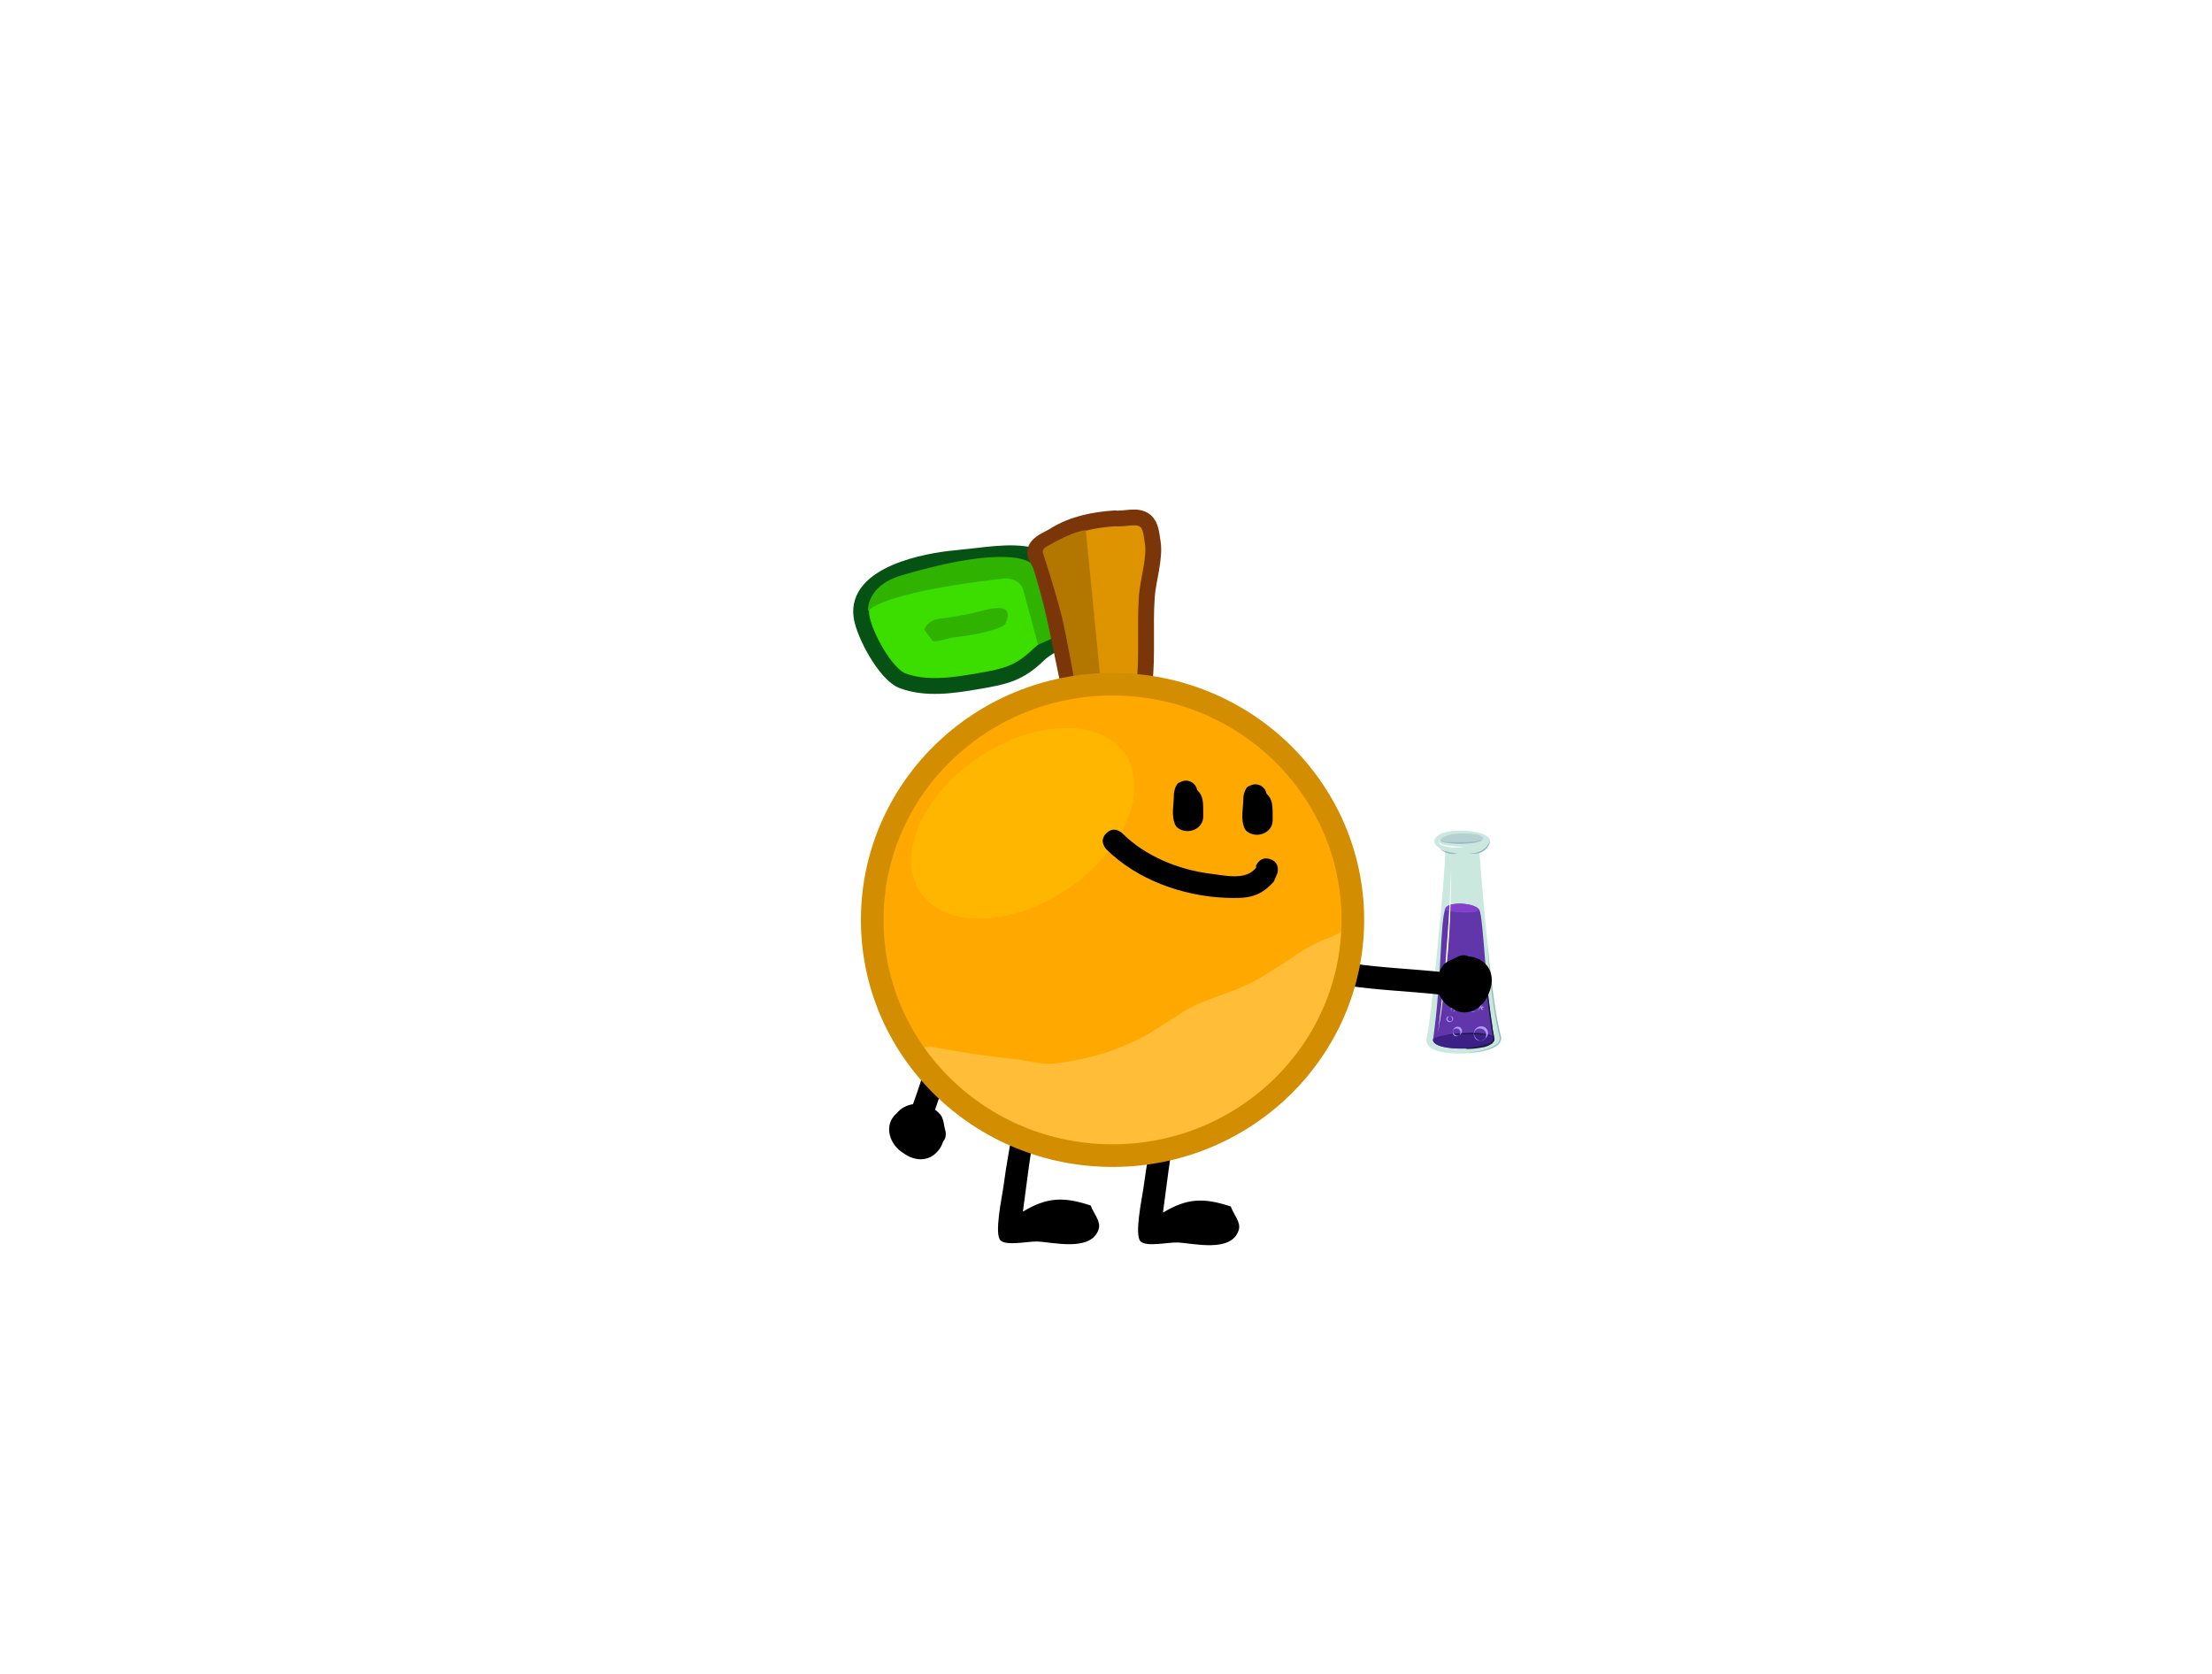<svg version="1.1" xmlns="http://www.w3.org/2000/svg" xmlns:xlink="http://www.w3.org/1999/xlink" width="489" height="370" viewBox="0,0,489,370"><g transform="translate(5,5.5)"><g data-paper-data="{&quot;isPaintingLayer&quot;:true}" fill-rule="nonzero" stroke-linejoin="miter" stroke-miterlimit="10" stroke-dasharray="" stroke-dashoffset="0" style="mix-blend-mode: normal"><path d="M-5,364.5v-370h489v370z" fill="#ffffff" stroke="none" stroke-width="0" stroke-linecap="butt"/><g stroke="none" stroke-width="1" stroke-linecap="butt"><path d="M314.513,182.662c0,0 -4.417,-1.656 -1.35,-3.619c3.435,-2.147 16.624,-0.429 8.895,3.926c0,0 2.331,31.777 4.785,40.672c0.859,3.006 -5.828,3.987 -10.367,3.742c-5.46,-0.307 -6.503,-1.84 -6.012,-3.803c0.797,-2.945 3.987,-34.967 4.049,-40.917z" fill="#cae8de"/><path d="M311.814,224.254c1.963,-13.803 1.534,-26.562 2.761,-28.955c0.797,-1.595 6.196,-1.227 7.423,0.307c0.982,1.166 1.534,20.857 3.374,28.403c0.613,2.699 -13.987,3.313 -13.557,0.245z" fill="#6136ab"/><path d="M314.452,195.484c0.123,-1.656 6.687,-1.534 7.545,0.123c-0.061,1.043 -7.668,0.613 -7.545,-0.123z" fill="#8440cc"/><path d="M325.371,224.07c0.429,2.638 -12.637,3.129 -13.557,0.552c-0.184,-0.307 -0.245,-1.227 6.196,-1.656c7.484,-0.491 7.361,1.104 7.361,1.104z" fill="#3d2087"/><path d="M322.856,179.841c0,0.613 -1.84,1.227 -4.601,1.227c-2.761,0 -4.785,-0.245 -4.785,-0.859c0,-0.613 2.024,-1.472 4.846,-1.472c2.822,0 4.54,0.491 4.54,1.104z" fill="#b6cfd1"/><path d="M322.856,179.841c0,0 0,0.061 0,0.123c0,0.061 -0.061,0.184 -0.184,0.245c-0.123,0.061 -0.245,0.184 -0.429,0.245c-0.184,0.061 -0.368,0.123 -0.613,0.184c-0.429,0.123 -0.982,0.184 -1.595,0.245c-0.613,0.061 -1.227,0.061 -1.84,0.123c-0.613,0 -1.227,0 -1.84,-0.061c-0.613,0 -1.104,-0.123 -1.595,-0.184c-0.429,0 -0.797,-0.123 -1.043,-0.245c-0.123,-0.061 -0.184,-0.123 -0.245,-0.245c-0.061,-0.061 0,-0.123 0,-0.123c0,0 0,0.061 0,0.123c0.061,0.061 0.123,0.123 0.245,0.184c0.307,0.123 0.675,0.184 1.104,0.184c0.491,0.061 1.043,0.061 1.595,0.061c0.552,0 1.166,0 1.84,0c0.613,0 1.227,0 1.84,-0.061c0.552,-0.061 1.104,-0.061 1.595,-0.184c0.429,-0.061 0.859,-0.184 1.043,-0.307c0.123,-0.061 0.184,-0.123 0.184,-0.245z" fill="#96b7c4"/><path d="M313.409,182.233c0,0 0.245,0.123 0.552,0.245c0.368,0.061 0.797,0.245 1.288,0.368c0.245,0.061 0.491,0.123 0.675,0.123c0.245,0.061 0.429,0.061 0.613,0.123c0.184,0.061 0.307,0.061 0.429,0.061c0.123,0 0.184,0.061 0.184,0.061c0,0 -0.245,0.061 -0.613,0.061c-0.184,0 -0.429,0 -0.613,0c-0.245,0 -0.491,-0.061 -0.736,-0.123c-0.491,-0.123 -0.982,-0.368 -1.288,-0.552c-0.307,-0.184 -0.491,-0.368 -0.491,-0.368z" fill="#96b7c4"/><path d="M324.389,180.454c0,0 0,0.368 -0.245,0.859c-0.123,0.245 -0.307,0.552 -0.552,0.797c-0.245,0.245 -0.552,0.491 -0.859,0.675c-0.307,0.184 -0.675,0.307 -0.982,0.368c-0.184,0.061 -0.307,0.061 -0.491,0.061c-0.184,0 -0.307,0 -0.429,0c-0.245,0.061 -0.491,0 -0.675,0c-0.184,0 -0.245,0 -0.245,0c0,0 0.061,0 0.245,-0.061c0.184,0 0.368,-0.061 0.613,-0.061c0.123,0 0.245,-0.061 0.429,-0.061c0.123,-0.061 0.307,-0.061 0.429,-0.123c0.184,-0.061 0.307,-0.123 0.491,-0.184c0.184,-0.061 0.307,-0.123 0.491,-0.245c0.123,-0.123 0.307,-0.184 0.429,-0.307c0.123,-0.123 0.245,-0.184 0.368,-0.307c0.245,-0.245 0.429,-0.429 0.552,-0.675c0.307,-0.368 0.429,-0.736 0.429,-0.736z" fill="#96b7c4"/><path d="M313.225,180.209c0,0 -0.061,0.061 -0.061,0.245c0,0.061 0,0.184 0.061,0.245c0.061,0.123 0.184,0.184 0.307,0.245c0.123,0.123 0.245,0.184 0.368,0.245c0.123,0.061 0.307,0.061 0.491,0.123c0.368,0.061 0.736,0.123 1.104,0.184c0.184,0.061 0.368,0.061 0.552,0.061c0.184,0 0.368,0.061 0.552,0.061c0.368,0 0.736,0.061 0.982,0.061c0.613,0.061 0.982,0.061 0.982,0.061c0,0 -0.245,0.061 -0.859,0.123c-0.307,0 -0.675,0 -1.043,0c-0.184,0 -0.368,0 -0.552,0c-0.184,-0.061 -0.429,-0.061 -0.613,-0.061c-0.368,-0.061 -0.797,-0.123 -1.166,-0.245c-0.184,-0.061 -0.368,-0.123 -0.491,-0.184c-0.184,-0.061 -0.307,-0.184 -0.429,-0.245c-0.123,-0.123 -0.245,-0.245 -0.245,-0.368c-0.061,-0.123 -0.061,-0.245 -0.061,-0.307c0,-0.184 0.123,-0.245 0.123,-0.245z" fill="#ffffff"/><path d="M315.494,219.163c0,0 0.061,0 0.184,0c0.123,0 0.307,0.061 0.429,0.184c0.061,0.061 0.123,0.184 0.123,0.307v0.123v0.061c0,0.061 -0.061,0.123 -0.061,0.184c-0.123,0.245 -0.368,0.368 -0.613,0.429c-0.123,0 -0.307,0 -0.429,-0.061c-0.123,-0.061 -0.245,-0.184 -0.307,-0.307c-0.061,-0.123 -0.123,-0.307 -0.061,-0.368c0,-0.123 0.061,-0.245 0.123,-0.368c0.184,-0.123 0.368,-0.184 0.429,-0.184c0.123,0 0.184,0 0.184,0zM315.494,219.163c0,0 -0.061,0 -0.184,0.061c-0.123,0.061 -0.184,0.184 -0.245,0.307c0,0.061 -0.061,0.123 -0.061,0.184c0,0.123 0,0.184 0.061,0.245c0,0.061 0.061,0.123 0.184,0.184c0.061,0.061 0.184,0.123 0.307,0.123c0.123,0 0.245,0 0.307,-0.061c0.061,-0.061 0.123,-0.184 0.184,-0.245c0,-0.061 0,-0.184 0,-0.245c0,-0.061 -0.061,-0.123 -0.061,-0.245c-0.123,-0.123 -0.245,-0.245 -0.307,-0.245c-0.123,-0.061 -0.184,-0.061 -0.184,-0.061z" fill="#ad9cff"/><path d="M323.101,217.384c0,0 0,0.123 -0.123,0.307c-0.061,0.061 -0.061,0.061 -0.123,0.061c-0.061,0 -0.123,0 -0.184,0c-0.184,0 -0.307,-0.184 -0.307,-0.368c0,-0.061 0.061,-0.184 0.061,-0.245c0.061,-0.061 0.123,-0.123 0.184,-0.123c0.123,-0.061 0.307,0 0.368,0.123c0.184,0.123 0.123,0.245 0.123,0.245zM323.101,217.384c0,-0.123 -0.061,-0.184 -0.123,-0.184c-0.061,0 -0.184,0 -0.245,0.061l-0.061,0.061c0,0.061 0,0.061 0,0.123c0,0.061 0,0.123 0.061,0.184c0,0 0.061,0.061 0.123,0.061c0.061,0 0.061,0 0.123,0c0.061,0 0.123,-0.123 0.123,-0.123c0,-0.123 0,-0.184 0,-0.184z" fill="#ad9cff"/><path d="M321.752,217.874c0,0 -0.123,0.061 -0.368,0.184c-0.245,0.123 -0.613,0.245 -1.043,0.061c-0.245,-0.061 -0.429,-0.184 -0.613,-0.429c-0.061,-0.061 -0.061,-0.123 -0.123,-0.184c0,-0.061 -0.061,-0.123 -0.061,-0.184c-0.061,-0.123 -0.123,-0.245 -0.123,-0.429c-0.061,-0.552 0.123,-1.166 0.613,-1.534c0.245,-0.184 0.552,-0.307 0.859,-0.368c0.307,0 0.613,0.061 0.859,0.184c0.245,0.123 0.491,0.368 0.613,0.613c0.123,0.245 0.184,0.491 0.184,0.736c0,0.491 -0.245,0.797 -0.429,0.982c-0.245,0.245 -0.368,0.368 -0.368,0.368zM321.69,217.813c0,0 0,0 0.061,-0.061c0.061,-0.061 0.123,-0.123 0.184,-0.184c0.123,-0.184 0.245,-0.552 0.184,-0.92c0,-0.184 -0.061,-0.368 -0.184,-0.552c-0.123,-0.184 -0.245,-0.368 -0.491,-0.491c-0.429,-0.245 -0.982,-0.245 -1.411,0c-0.245,0.123 -0.429,0.368 -0.491,0.613c-0.123,0.245 -0.123,0.552 0,0.797c0.061,0.245 0.245,0.429 0.368,0.613c0.184,0.184 0.307,0.245 0.491,0.368c0.368,0.184 0.736,0.184 0.982,0.061c0.123,-0.061 0.184,-0.061 0.245,-0.123c0.061,-0.123 0.061,-0.123 0.061,-0.123z" fill="#ad9cff"/><path d="M319.421,213.948c0,0 -0.061,0.061 -0.184,0.061c-0.123,0.061 -0.307,0.123 -0.552,0.061c-0.123,-0.061 -0.245,-0.123 -0.307,-0.245c0,-0.061 -0.061,-0.061 -0.061,-0.123c0,0 0,-0.061 -0.061,-0.123c0,-0.061 0,-0.123 0,-0.245c0,-0.307 0.123,-0.552 0.429,-0.797c0.123,-0.123 0.307,-0.184 0.429,-0.184c0.184,0 0.307,0.061 0.491,0.123c0.123,0.061 0.245,0.245 0.307,0.368c0.061,0.123 0.061,0.307 0.061,0.429c-0.061,0.245 -0.245,0.368 -0.307,0.491c-0.184,0.184 -0.245,0.184 -0.245,0.184zM319.421,213.948c0,0 0.061,-0.061 0.123,-0.123c0.061,-0.123 0.123,-0.245 0.123,-0.429c0,-0.061 -0.061,-0.184 -0.061,-0.245c-0.061,-0.123 -0.123,-0.184 -0.184,-0.245c-0.061,-0.061 -0.184,-0.123 -0.307,-0.123c-0.123,0 -0.245,0 -0.368,0.061c-0.123,0.061 -0.245,0.123 -0.307,0.245c-0.061,0.123 -0.061,0.245 -0.061,0.368c0,0.123 0.123,0.184 0.184,0.307c0.061,0.061 0.123,0.123 0.184,0.184c0.123,0.123 0.307,0.184 0.429,0.123c0.184,-0.061 0.245,-0.123 0.245,-0.123z" fill="#ad9cff"/><path d="M317.58,207.875c0,0 0,0.184 -0.184,0.368c-0.061,0.061 -0.123,0.061 -0.184,0.123c-0.061,0 -0.184,0 -0.245,0c-0.184,-0.061 -0.368,-0.245 -0.368,-0.491c0,-0.123 0.061,-0.245 0.123,-0.307c0.061,-0.061 0.184,-0.123 0.245,-0.184c0.184,-0.061 0.368,0 0.429,0.123c0.184,0.184 0.184,0.368 0.184,0.368zM317.58,207.875c0,0 0,-0.061 0,-0.123c0,-0.061 -0.061,-0.184 -0.184,-0.184c-0.123,-0.061 -0.245,-0.061 -0.307,0.061c-0.061,0.061 -0.061,0.061 -0.123,0.123c0,0.061 -0.061,0.061 -0.061,0.123c0,0.123 0.061,0.184 0.123,0.307c0.061,0 0.123,0 0.184,0c0.061,0 0.123,0 0.184,0c0.123,-0.061 0.184,-0.123 0.184,-0.184c0,-0.061 0,-0.123 0,-0.123z" fill="#ad9cff"/><path d="M315.985,218.12c0,0 -0.184,-0.061 -0.245,-0.307c0,-0.061 0,-0.123 0,-0.245c0,-0.061 0.061,-0.184 0.123,-0.245c0.123,-0.184 0.368,-0.184 0.552,-0.123c0.061,0.061 0.184,0.123 0.245,0.245c0.061,0.123 0.061,0.184 0.061,0.307c-0.061,0.184 -0.184,0.307 -0.307,0.368c-0.245,0.061 -0.429,-0.061 -0.429,0zM315.985,218.12c0,0 0.061,0 0.123,0c0.061,0 0.184,0 0.245,-0.061c0.123,-0.061 0.123,-0.184 0.123,-0.307c0,-0.061 -0.061,-0.123 -0.061,-0.123c-0.061,-0.061 -0.061,-0.061 -0.123,-0.123c-0.061,-0.061 -0.184,-0.061 -0.307,0c-0.061,0 -0.123,0.061 -0.123,0.123c0,0.061 -0.061,0.123 -0.061,0.184c0,0.123 0.061,0.184 0.123,0.245c0.061,0 0.061,0.061 0.061,0.061z" fill="#ad9cff"/><path d="M315.801,186.22c0,0 0,0.552 0,1.595c0,0.982 0,2.392 -0.061,4.11c-0.061,1.718 -0.123,3.681 -0.184,5.828c-0.123,2.147 -0.245,4.417 -0.429,6.687c-0.184,2.27 -0.429,4.54 -0.613,6.687c-0.123,1.043 -0.245,2.086 -0.368,3.067c-0.123,0.982 -0.245,1.902 -0.368,2.761c-0.184,1.718 -0.429,3.129 -0.613,4.11c-0.123,0.982 -0.245,1.534 -0.245,1.534c0,0 0.061,-0.552 0.184,-1.534c0.123,-0.982 0.245,-2.392 0.491,-4.11c0.061,-0.859 0.184,-1.779 0.307,-2.761c0.123,-0.982 0.184,-2.024 0.307,-3.067c0.184,-2.147 0.429,-4.417 0.552,-6.625c0.184,-2.27 0.368,-4.54 0.491,-6.687c0.123,-2.147 0.245,-4.11 0.307,-5.828c0.184,-3.497 0.245,-5.766 0.245,-5.766z" fill="#ffffff"/><path d="M318.01,227.383c0,0 0.491,0 1.288,-0.123c0.797,-0.123 2.024,-0.245 3.374,-0.552c0.675,-0.184 1.411,-0.368 2.147,-0.736c0.368,-0.184 0.736,-0.368 1.043,-0.613c0.307,-0.245 0.552,-0.613 0.675,-0.982c0.061,-0.368 -0.061,-0.797 -0.184,-1.288c-0.123,-0.429 -0.245,-0.92 -0.307,-1.35c-0.184,-0.92 -0.368,-1.84 -0.552,-2.822c-0.307,-1.902 -0.552,-3.803 -0.797,-5.582c-0.184,-1.779 -0.368,-3.435 -0.491,-4.846c-0.245,-2.822 -0.368,-4.785 -0.368,-4.785c0,0 0.184,1.902 0.491,4.724c0.184,1.411 0.368,3.067 0.613,4.846c0.245,1.779 0.491,3.681 0.797,5.521c0.184,0.92 0.368,1.902 0.552,2.761c0.061,0.429 0.184,0.92 0.307,1.35c0.061,0.245 0.123,0.429 0.184,0.675c0.061,0.245 0.061,0.491 0,0.736c-0.123,0.491 -0.429,0.859 -0.736,1.166c-0.368,0.307 -0.736,0.491 -1.104,0.675c-0.797,0.307 -1.534,0.491 -2.208,0.675c-1.411,0.307 -2.576,0.368 -3.435,0.429c-0.797,0.123 -1.288,0.123 -1.288,0.123z" fill="#96b7c4"/><path d="M318.316,226.217c0,0 0.368,0 1.043,-0.061c0.675,-0.061 1.595,-0.184 2.699,-0.368c0.552,-0.123 1.104,-0.245 1.718,-0.491c0.307,-0.123 0.613,-0.245 0.859,-0.429c0.245,-0.184 0.429,-0.429 0.429,-0.736c-0.123,-0.675 -0.245,-1.411 -0.368,-2.086c-0.123,-0.736 -0.184,-1.472 -0.307,-2.208c-0.429,-2.945 -0.736,-5.95 -0.92,-8.159c-0.184,-2.208 -0.245,-3.742 -0.245,-3.742c0,0 0.123,1.472 0.429,3.742c0.245,2.208 0.613,5.214 1.043,8.159c0.123,0.736 0.245,1.472 0.307,2.208c0.061,0.368 0.123,0.736 0.184,1.104c0.061,0.368 0.123,0.675 0.184,1.104c0,0.429 -0.307,0.736 -0.552,0.982c-0.307,0.184 -0.613,0.368 -0.92,0.491c-0.613,0.245 -1.227,0.368 -1.779,0.429c-1.104,0.184 -2.024,0.245 -2.699,0.245c-0.736,-0.184 -1.104,-0.184 -1.104,-0.184z" fill="#1a1d3d"/><path d="M325.371,224.07c0,0 0,-0.061 -0.061,-0.123c-0.061,-0.061 -0.123,-0.123 -0.245,-0.184c-0.123,-0.061 -0.307,-0.123 -0.491,-0.184c-0.184,-0.061 -0.429,-0.123 -0.675,-0.184c-0.491,-0.123 -1.043,-0.184 -1.718,-0.184c-0.613,-0.061 -1.288,-0.061 -1.963,-0.061c-0.675,0 -1.35,0 -1.963,0c-0.613,0 -1.227,0.061 -1.718,0.061c-0.982,0.061 -1.656,0.061 -1.656,0.061c0,0 0.675,-0.123 1.656,-0.245c0.552,-0.061 1.104,-0.123 1.779,-0.123c0.613,0 1.288,-0.061 1.963,-0.061c0.675,0 1.35,0 1.963,0.061c0.613,0.061 1.227,0.184 1.718,0.307c0.245,0.061 0.491,0.123 0.675,0.245c0.184,0.061 0.368,0.184 0.491,0.245c0.123,0.061 0.184,0.184 0.245,0.245c0,0.061 0,0.123 0,0.123z" fill="#1a1d3d"/><path d="M317.642,223.334c0,0 -0.061,0.061 -0.184,0.123c-0.123,0.061 -0.368,0.184 -0.675,0.123c-0.123,0 -0.307,-0.123 -0.429,-0.245c-0.061,-0.061 -0.061,-0.061 -0.061,-0.123c0,-0.061 -0.061,-0.061 -0.061,-0.123c-0.061,-0.061 -0.061,-0.184 -0.061,-0.245c-0.061,-0.368 0.061,-0.736 0.307,-1.043c0.123,-0.123 0.307,-0.245 0.552,-0.307c0.184,-0.061 0.429,0 0.613,0.061c0.184,0.061 0.368,0.245 0.429,0.368c0.123,0.184 0.123,0.307 0.123,0.491c0,0.307 -0.184,0.552 -0.245,0.675c-0.245,0.245 -0.307,0.245 -0.307,0.245zM317.642,223.334c0,0 0.061,-0.061 0.123,-0.184c0.061,-0.123 0.123,-0.368 0.061,-0.613c-0.061,-0.123 -0.061,-0.245 -0.123,-0.307c-0.061,-0.123 -0.184,-0.184 -0.307,-0.245c-0.123,-0.061 -0.245,-0.123 -0.429,-0.123c-0.184,0 -0.307,0.061 -0.429,0.123c-0.123,0.061 -0.245,0.245 -0.307,0.368c-0.061,0.184 -0.061,0.368 0.061,0.491c0.061,0.123 0.184,0.245 0.245,0.368c0.123,0.061 0.184,0.123 0.307,0.184c0.245,0.123 0.429,0.123 0.613,0.061c0.123,-0.061 0.184,-0.123 0.184,-0.123z" fill="#ad9cff"/><path d="M323.163,224.254c0,0 -0.123,0.061 -0.368,0.184c-0.245,0.123 -0.613,0.245 -1.043,0.061c-0.245,-0.061 -0.429,-0.184 -0.613,-0.429c-0.061,-0.061 -0.061,-0.123 -0.123,-0.184c0,-0.061 -0.061,-0.123 -0.061,-0.184c-0.061,-0.123 -0.123,-0.245 -0.123,-0.429c-0.061,-0.552 0.123,-1.166 0.613,-1.534c0.245,-0.184 0.552,-0.307 0.859,-0.368c0.307,0 0.613,0.061 0.859,0.184c0.245,0.123 0.491,0.368 0.613,0.613c0.123,0.245 0.184,0.491 0.184,0.736c0,0.491 -0.245,0.797 -0.429,0.982c-0.245,0.307 -0.368,0.368 -0.368,0.368zM323.101,224.254c0,0 0,0 0.061,-0.061c0.061,-0.061 0.123,-0.123 0.184,-0.184c0.123,-0.184 0.245,-0.552 0.184,-0.92c0,-0.184 -0.061,-0.368 -0.184,-0.552c-0.123,-0.184 -0.245,-0.368 -0.491,-0.491c-0.429,-0.245 -0.982,-0.245 -1.411,0c-0.245,0.123 -0.429,0.368 -0.491,0.613c-0.123,0.245 -0.123,0.552 0,0.797c0.061,0.245 0.245,0.429 0.368,0.613c0.184,0.184 0.307,0.245 0.491,0.368c0.368,0.184 0.736,0.184 0.982,0.061c0.123,-0.061 0.184,-0.061 0.245,-0.123c0.061,-0.123 0.061,-0.123 0.061,-0.123z" fill="#ad9cff"/></g><path d="M203.481,246.884c-0.196,0.682 -0.547,1.358 -1.08,2.004c-2.17,2.628 -5.399,2.241 -7.701,0.526c-2.999,-1.772 -4.544,-6.186 -1.459,-8.811c0.912,-1.117 2.201,-1.788 3.59,-1.997c2.29,-6.332 4.089,-12.832 6.627,-19.069c0,0 0.944,-2.315 3.259,-1.372c2.315,0.944 1.372,3.259 1.372,3.259c-2.453,6.01 -4.204,12.276 -6.381,18.393c0.406,0.295 0.787,0.642 1.134,1.04c0.845,0.97 0.777,2.452 1.165,3.678c0,0 0.366,1.401 -0.524,2.349z" fill="#000000" stroke="none" stroke-width="0.5" stroke-linecap="butt"/><path d="M319.671,205.95c0.709,0.03 1.449,0.212 2.202,0.577c3.066,1.489 3.452,4.718 2.328,7.36c-1.014,3.332 -4.94,5.875 -8.218,3.496c-1.3,-0.623 -2.257,-1.717 -2.788,-3.017c-6.693,-0.732 -13.435,-0.946 -20.094,-1.942c0,0 -2.472,-0.371 -2.101,-2.843c0.371,-2.472 2.843,-2.101 2.843,-2.101c6.419,0.966 12.921,1.189 19.379,1.863c0.191,-0.464 0.438,-0.916 0.743,-1.348c0.743,-1.05 2.2,-1.333 3.299,-2c0,0 1.275,-0.686 2.406,-0.044z" fill="#000000" stroke="none" stroke-width="0.5" stroke-linecap="butt"/><path d="M252.108,262.568c5.309,-3.206 8.998,-3.325 14.983,-1.347c0.582,1.746 2.316,3.489 1.747,5.239c-1.657,5.096 -10.147,2.837 -13.597,2.719c-2.014,-0.069 -6.759,1.027 -8.083,-0.227c-1.456,-1.377 0.32,-9.626 0.559,-11.426c0.78,-5.882 1.872,-11.689 3.043,-17.482c1.397,1.028 2.833,1.999 4.377,2.773c-0.708,3.454 -1.344,6.92 -1.806,10.41c0,0 -1.099,8.291 -1.18,8.898c-0.019,0.146 -0.032,0.293 -0.042,0.441z" fill="#000000" stroke="none" stroke-width="0.5" stroke-linecap="butt"/><path d="M221.145,262.351c5.309,-3.206 8.998,-3.325 14.983,-1.347c0.582,1.746 2.316,3.489 1.747,5.239c-1.657,5.096 -10.147,2.837 -13.597,2.719c-2.014,-0.069 -6.759,1.027 -8.083,-0.227c-1.456,-1.377 0.32,-9.626 0.559,-11.426c0.78,-5.882 1.872,-11.689 3.043,-17.482c1.397,1.028 2.833,1.999 4.377,2.773c-0.708,3.454 -1.344,6.92 -1.806,10.41c0,0 -1.099,8.291 -1.18,8.898c-0.019,0.146 -0.032,0.293 -0.042,0.441z" fill="#000000" stroke="none" stroke-width="0.5" stroke-linecap="butt"/><g><path d="M230.931,134.302c-1.346,1.929 -4.692,3.325 -6.189,4.785c-4.437,4.325 -7.392,4.957 -13.727,6.042c-5.326,0.912 -11.25,1.809 -16.492,-0.13c-3.689,-1.365 -8.502,-10.188 -9.076,-14.216c-1.334,-9.369 14.342,-12.293 20.697,-12.873c2.586,-0.236 4.421,-0.5 6.995,-0.766c2.723,-0.282 5.427,-0.491 8.145,-0.166c3.068,0.367 5.279,1.44 7.548,3.596c0,0 4.237,12.474 2.935,13.04z" fill="#3cde00" stroke="#065114" stroke-width="3.5" stroke-linecap="butt"/><path d="M224.466,137.035l-3.219,-11.969c0,0 -0.537,-3.126 -4.974,-2.607c-27.591,3.229 -29.385,7.193 -29.385,7.193c0,0 -0.546,-5.463 7.079,-7.852c24.025,-7.165 28.671,-2.955 28.671,-2.955c0,0 1.095,-0.417 3.133,7.406c1.35,5.181 2.27,9.194 2.27,9.194z" fill="#30b300" stroke="#000000" stroke-width="0" stroke-linecap="round"/><path d="M237.177,154.321c-0.246,0.285 -0.61,0.533 -1.142,0.689c-2.179,0.639 -2.818,-1.539 -2.818,-1.539c-2.774,-9.467 -3.993,-19.287 -6.644,-28.823c-0.459,-1.65 -0.919,-3.301 -1.452,-4.928c-0.412,-1.258 -1.692,-2.588 -1.157,-3.798c0.706,-1.596 2.735,-2.179 4.211,-3.109c3.927,-2.473 8.602,-3.392 13.14,-3.711c2.28,0.249 5.074,-0.912 6.86,0.526c1.286,1.035 1.374,3.042 1.645,4.67c0.594,3.572 -1.042,8.464 -1.293,12.076c-0.454,6.522 0.182,12.836 -0.535,19.367c-0.082,0.75 -0.561,5.739 -0.924,6.216c-2.496,3.287 -5.674,2.04 -9.003,2.349z" fill="#de9400" stroke="#7a3509" stroke-width="3.5" stroke-linecap="butt"/><path d="M235.038,111.706l3.877,39.522l-5.413,-1.019c0,0 -2.819,-15.583 -3.779,-19.426c-1.542,-6.175 -4.165,-14.026 -4.165,-14.026c0,0 -0.384,-0.738 0.863,-1.462c6.136,-3.56 8.616,-3.589 8.616,-3.589z" fill="#b37700" stroke="#000000" stroke-width="0" stroke-linecap="round"/><path d="M199.316,133.707c0.437,-1.043 1.081,-1.631 1.874,-1.991c1.026,-0.466 2.302,-0.551 3.698,-0.747c2.236,-0.314 4.463,-0.731 6.648,-1.3c2.218,-0.577 8.06,-2.337 5.72,2.751c-0.523,1.137 -7.159,2.416 -7.727,2.499c-1.32,0.193 -2.648,0.339 -3.966,0.541c-0.503,0.077 -3.954,1.096 -4.392,0.729z" fill="#30b300" stroke="none" stroke-width="0.5" stroke-linecap="butt"/></g><g stroke-linecap="butt"><path d="M241.16,146.085c29.037,0 52.575,23.086 52.575,51.564c0,28.478 -23.539,51.564 -52.575,51.564c-29.037,0 -52.575,-23.086 -52.575,-51.564c0,-28.478 23.539,-51.564 52.575,-51.564z" fill="#ffa900" stroke="none" stroke-width="0"/><path d="M196.713,225.894c1.279,-0.853 2.209,0.039 2.505,0.391c0.674,-0.617 1.661,-0.42 1.661,-0.42c6.125,1.225 12.184,2.098 18.394,2.768c2.898,0.312 5.894,1.301 8.835,0.964c8.397,-0.961 16.47,-3.529 23.488,-8.231c2.889,-1.778 5.666,-3.846 8.811,-5.163c4.042,-1.693 8.208,-2.775 12.087,-4.92c3.162,-1.748 6.357,-3.914 9.362,-5.915c2.398,-1.597 4.992,-2.865 7.736,-3.888c1.152,-0.43 2.389,-1.528 3.531,-1.07c0.836,0.335 1.198,1.272 1.51,2.202c-0.249,2.106 -0.781,6.892 -0.904,8.701c-0.691,0.811 -1.213,1.771 -1.511,2.824c-0.184,0.651 -0.283,1.338 -0.283,2.048c0,0.029 0,0.059 0.001,0.088c-0.067,0.272 -0.155,0.517 -0.277,0.722c-0.967,1.627 -2.84,2.205 -3.77,3.756c-1.512,2.521 -2.287,5.071 -3.105,7.879c-0.297,1.019 -1.324,2.224 -1.155,3.315c0.026,0.17 0.067,0.328 0.117,0.478c-1.078,0.959 -2.302,2.027 -3.263,2.959c-1.178,0.414 -2.329,0.88 -3.408,1.477c-1.988,1.099 -3.491,2.997 -5.427,4.208c-3.426,2.143 -7.112,4.076 -10.824,5.666c-4.377,1.64 -8.234,3.931 -12.934,4.621c-4.838,0.711 -9.644,-0.432 -14.388,-1.258c-6.563,-1.142 -13.127,-2.118 -19.133,-4.559c-2.044,-5.088 -9.529,-9.344 -13.919,-10.677c-0.005,-0.002 -0.01,-0.003 -0.016,-0.005c-0.24,-0.188 -0.492,-0.362 -0.754,-0.52c-1.17,-1.66 -2.182,-3.446 -3.104,-5.288l-0.384,-0.55c0,0 -1.042,-1.563 0.521,-2.605z" fill="#ffbd38" stroke="none" stroke-width="0.5"/><path d="M187.818,197.869c0,-28.777 23.786,-52.106 53.127,-52.106c29.341,0 53.127,23.328 53.127,52.106c0,28.777 -23.786,52.106 -53.127,52.106c-29.341,0 -53.127,-23.328 -53.127,-52.106z" fill="none" stroke="#d38d00" stroke-width="5"/><path d="M244.089,161.76c5.002,8.303 -1.228,21.637 -13.914,29.782c-12.686,8.145 -27.025,8.017 -32.027,-0.287c-5.002,-8.303 1.228,-21.637 13.914,-29.782c12.686,-8.145 27.025,-8.017 32.027,0.287z" fill="#ffb600" stroke="none" stroke-width="0"/></g><path d="M276.345,175.807c0,2.856 -3.472,4.153 -5.64,2.529c-0.224,-0.168 -0.412,-0.397 -0.533,-0.65c-0.977,-2.048 -0.306,-4.532 -0.312,-6.802c-0.002,-0.568 0.487,-2.543 1.304,-2.588c0.391,-0.254 0.858,-0.402 1.359,-0.402c1.222,0 2.24,0.877 2.457,2.037c1.406,1.408 1.365,2.433 1.365,5.875z" fill="#000000" stroke="none" stroke-width="0.5" stroke-linecap="butt"/><path d="M260.997,174.991c0,2.856 -3.472,4.153 -5.64,2.529c-0.224,-0.168 -0.412,-0.397 -0.533,-0.65c-0.978,-2.048 -0.306,-4.532 -0.312,-6.802c-0.002,-0.568 0.487,-2.543 1.304,-2.588c0.391,-0.254 0.858,-0.402 1.359,-0.402c1.222,0 2.24,0.877 2.457,2.036c1.406,1.408 1.365,2.433 1.365,5.875z" fill="#000000" stroke="none" stroke-width="0.5" stroke-linecap="butt"/><path d="M275.791,184.437c2.372,0.791 1.581,3.162 1.581,3.162l-0.784,1.81c-3.222,3.571 -5.912,3.759 -10.701,3.564c-9.481,-0.387 -19.564,-4.019 -26.321,-10.73c0,0 -1.768,-1.768 0,-3.536c1.768,-1.768 3.536,0 3.536,0c5.008,5.048 12.489,8.085 19.536,8.953c3.34,0.411 7.952,1.568 10.109,-1.452l-0.118,-0.19c0,0 0.791,-2.372 3.162,-1.581z" fill="#000000" stroke="none" stroke-width="0.5" stroke-linecap="butt"/></g></g></svg>